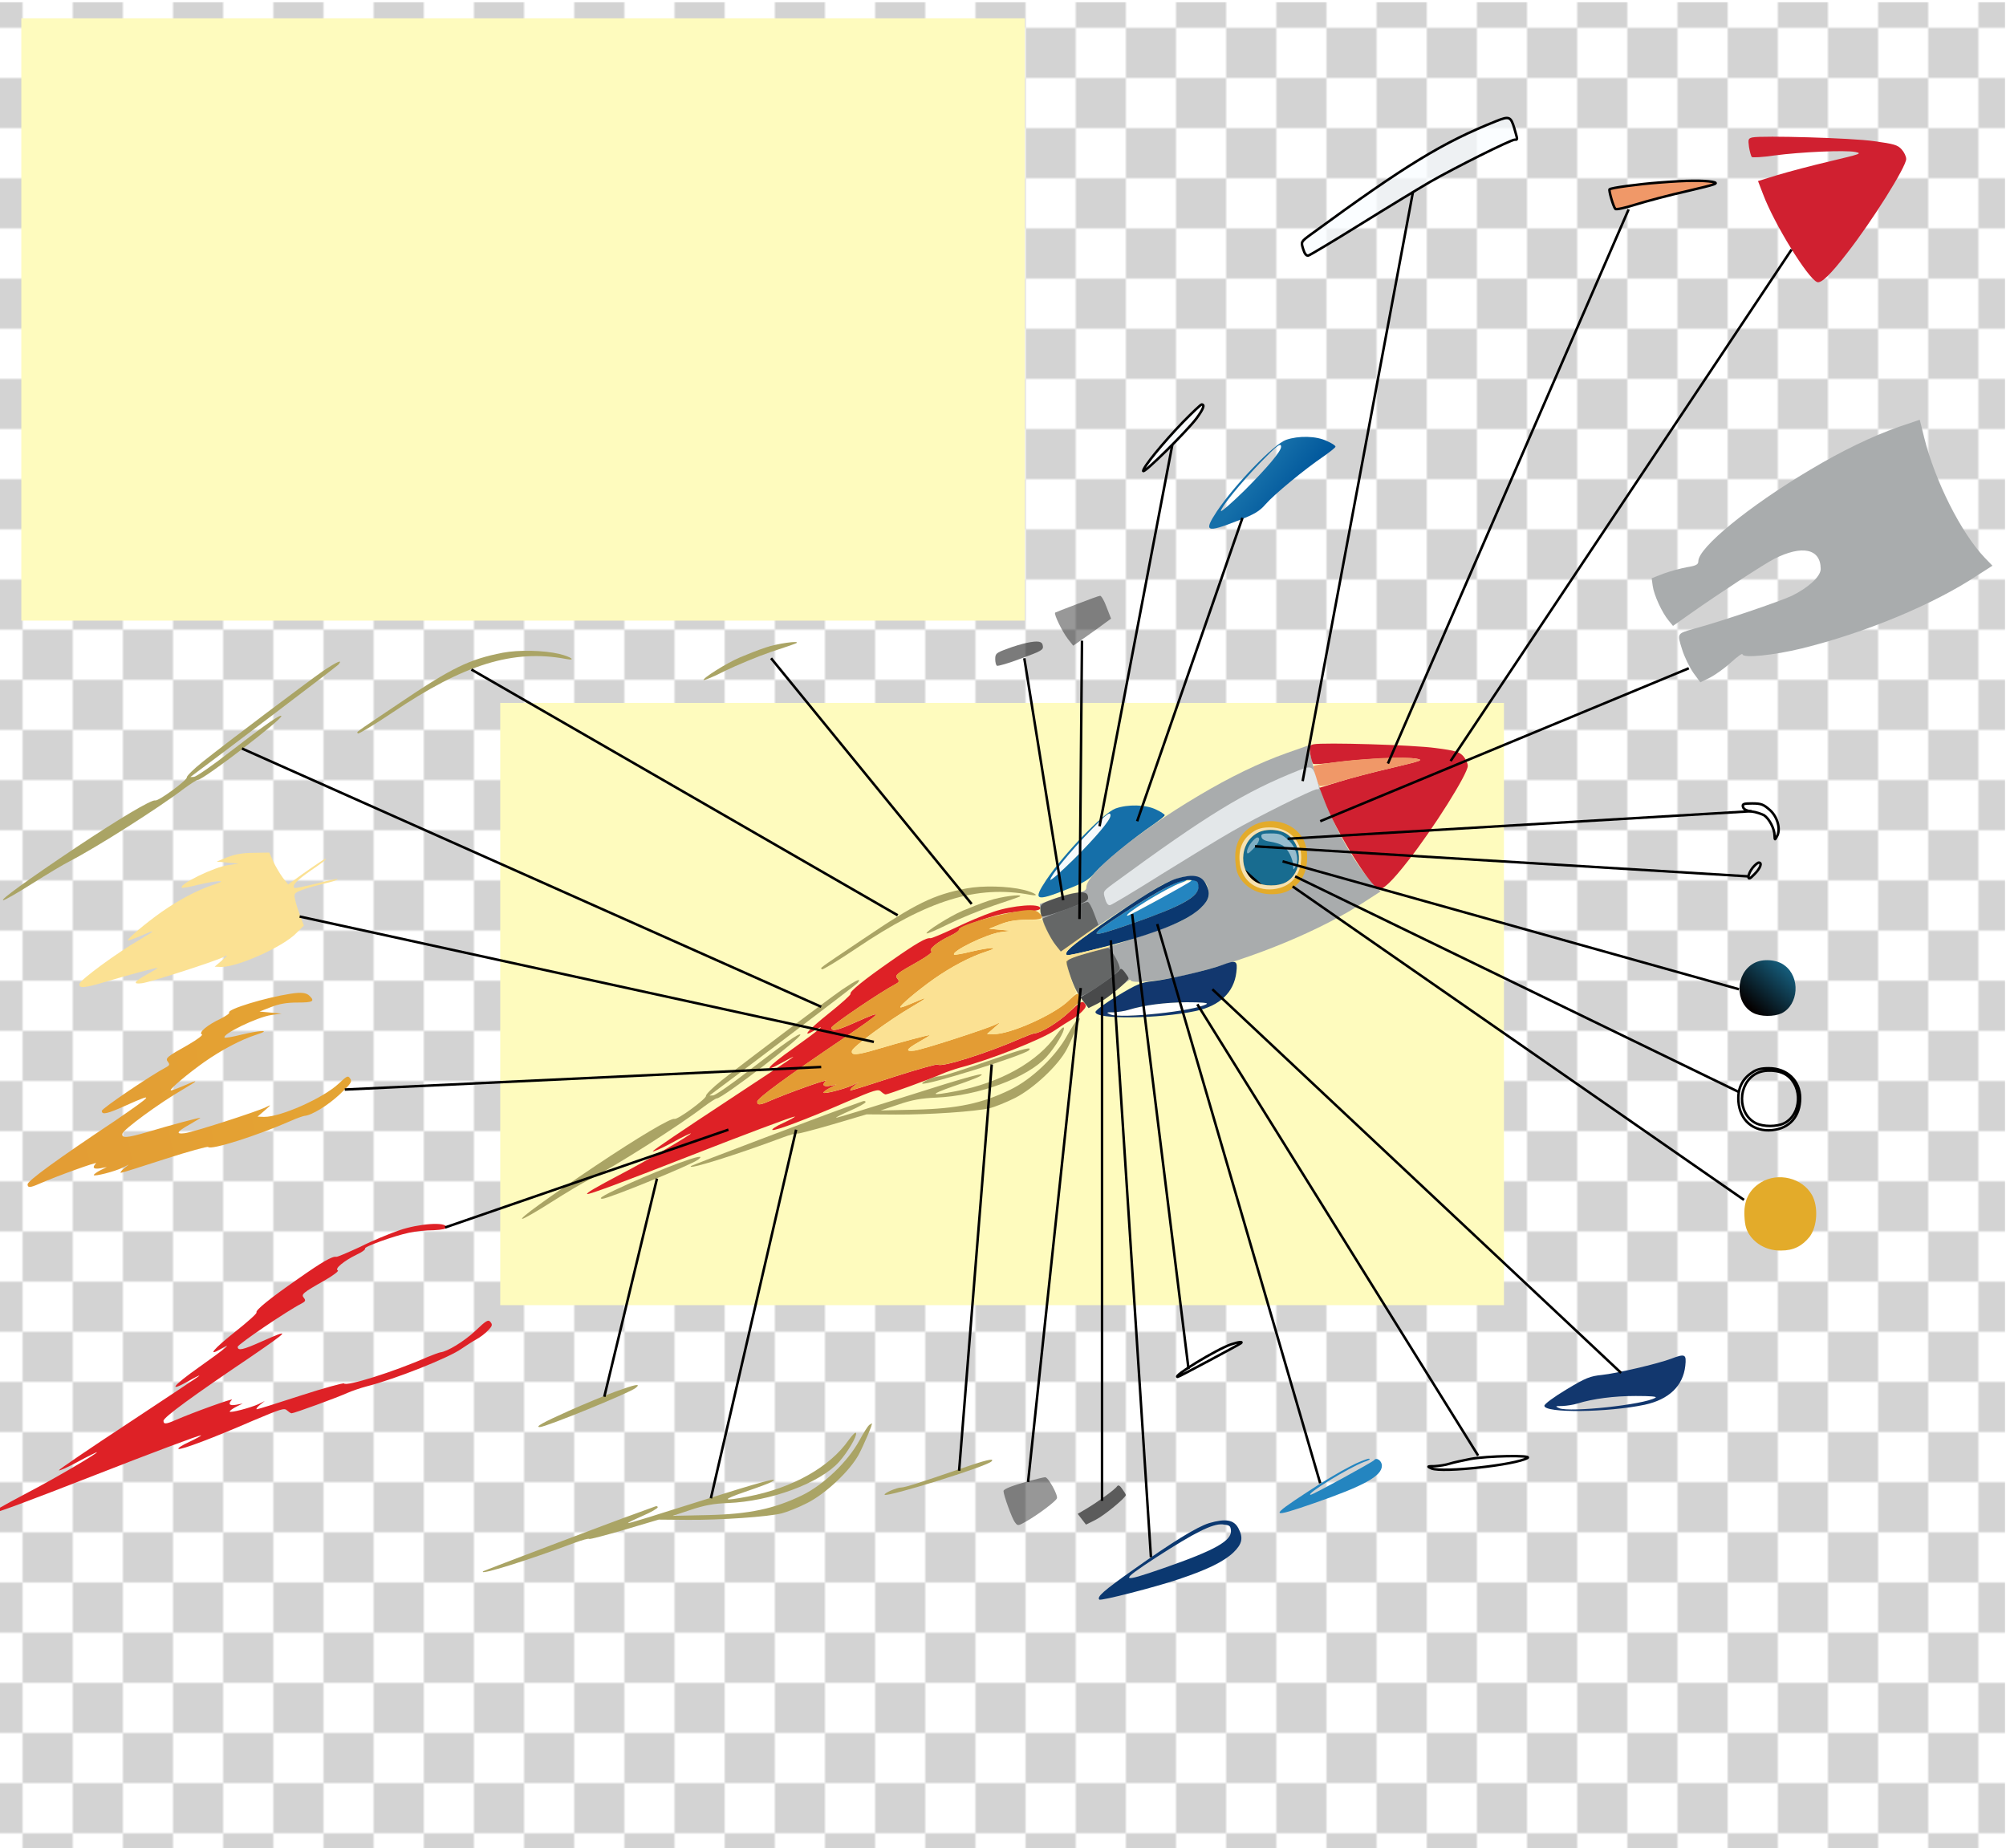 <?xml version="1.0" encoding="utf-8"?>
<!-- Generator: Adobe Illustrator 26.5.0, SVG Export Plug-In . SVG Version: 6.00 Build 0)  -->
<svg version="1.1" id="图层_1" xmlns="http://www.w3.org/2000/svg" xmlns:xlink="http://www.w3.org/1999/xlink" x="0px" y="0px"
	 viewBox="0 0 800 737.1" style="enable-background:new 0 0 800 737.1;" xml:space="preserve">
<style type="text/css">
	.st0{fill:none;}
	.st1{fill:#D3D3D3;}
	.st2{fill:url(#SVGID_00000115498963139924565750000015836403817891737479_);}
	.st3{fill:url(#SVGID_00000025426432497123364300000012905162926618331800_);}
	.st4{fill:url(#SVGID_00000183240479696136544240000014964798090310828430_);}
	.st5{fill:url(#SVGID_00000085215535784111449800000003669846493476479162_);}
	.st6{fill:url(#SVGID_00000163044096152199284310000011244415552262698904_);}
	.st7{fill:url(#SVGID_00000145772471803253911080000000443348393079993752_);}
	.st8{fill:url(#SVGID_00000104668238559047993260000013622394024052425386_);}
	.st9{fill:url(#SVGID_00000007393166950939791390000012184204189267882419_);}
	.st10{fill:url(#SVGID_00000078745744623449797520000015774346396690691502_);}
	.st11{fill:url(#SVGID_00000094590043507220314030000001564529231602901129_);}
	.st12{fill:url(#SVGID_00000104678270190244186980000008940639263696137356_);}
	.st13{fill:url(#SVGID_00000092436091957146138150000014149070706595529404_);}
	.st14{fill:url(#SVGID_00000119094432962675952200000002107544446819813029_);}
	.st15{fill:url(#SVGID_00000080194338945111888960000003408073546935903423_);}
	.st16{fill:url(#SVGID_00000144328249678001568970000016063376874361843853_);}
	.st17{fill:url(#SVGID_00000003082562738774395080000001058458672672738977_);}
	.st18{fill:url(#SVGID_00000076561607750133487960000006062205681764228742_);}
	.st19{fill:url(#SVGID_00000070839252176059644960000010616856683204677047_);}
	.st20{fill:url(#SVGID_00000000924320326709724700000000055496186865324676_);}
	.st21{fill:url(#SVGID_00000153692208286935783670000003470809871277843885_);}
	.st22{fill:url(#SVGID_00000133502589789464675170000013569070923545368226_);}
	.st23{fill:url(#SVGID_00000038382730199547750130000006168059327214435227_);}
	.st24{fill:url(#SVGID_00000172421107768269092820000004788206497158895019_);}
	.st25{fill:url(#SVGID_00000145751713482908373400000006203715011575434933_);}
	.st26{fill:url(#SVGID_00000112591247667692786220000007785962050953407391_);}
	.st27{fill:url(#SVGID_00000119099993963877151730000015572432657415055523_);}
	.st28{fill:url(#SVGID_00000016755162070492215320000004039040166114675074_);}
	.st29{fill:url(#SVGID_00000057861250387121561310000000222401289328522625_);}
	.st30{fill:url(#SVGID_00000077290477029745929770000012746650543912696200_);}
	.st31{fill:url(#SVGID_00000159442474650379648230000006053101006319646099_);}
	.st32{fill:url(#SVGID_00000145045878983218504810000017382258370747801740_);}
	.st33{fill:url(#SVGID_00000090997512841835676020000004267057951671883154_);}
	.st34{fill:url(#SVGID_00000018238409730312503100000006953424023559738544_);}
	.st35{fill:url(#SVGID_00000011002698343996470470000015114899273252011962_);}
	.st36{fill:url(#SVGID_00000032616767931237075400000000706171368005873053_);stroke:#000000;stroke-miterlimit:10;}
	.st37{fill:url(#SVGID_00000134928802947097460430000009131911755261338755_);}
	.st38{fill:url(#SVGID_00000145760177494889443100000012945041346491900033_);}
	.st39{fill:url(#SVGID_00000052788991446924347280000000964055462896862396_);}
	.st40{fill:url(#SVGID_00000021814222887447049360000010452712997845855370_);}
	.st41{fill:url(#SVGID_00000167366504863013969830000013046638416951097001_);}
	.st42{fill:url(#SVGID_00000006681999168406610420000002014509967069692840_);stroke:#000000;stroke-miterlimit:10;}
	.st43{fill:url(#SVGID_00000148653009947376184350000012762515676801965461_);}
	.st44{fill:url(#SVGID_00000178889428078926943250000003195442401795322522_);}
	.st45{fill:url(#SVGID_00000144319798977382227960000002865054347239182010_);}
	.st46{fill:url(#SVGID_00000124149060439768425740000017705178275305109137_);}
	.st47{fill:url(#SVGID_00000160178265179376540320000001166653487536812722_);stroke:#000000;stroke-miterlimit:10;}
	.st48{fill:url(#SVGID_00000008866457562402391450000010973972049625514677_);}
	.st49{fill:url(#SVGID_00000084526985961796859040000013648286426631330996_);}
	.st50{fill:url(#SVGID_00000116949859992265822870000000076752870509049748_);}
	.st51{fill:url(#SVGID_00000059268252009510583120000011651006223827707037_);}
	.st52{fill:url(#SVGID_00000009590356659014283740000002412553509401957279_);}
	.st53{fill:url(#SVGID_00000054959188751423210160000011312695504497322156_);stroke:#000000;stroke-miterlimit:10;}
	.st54{fill:url(#SVGID_00000168086164805706243660000007101736492386332590_);}
	.st55{fill:url(#SVGID_00000097462636607793677260000006831828338537477279_);stroke:#000000;stroke-miterlimit:10;}
	.st56{fill:url(#SVGID_00000009550732165108931320000015452957895001205914_);}
	.st57{fill:url(#SVGID_00000008852553946936094220000002340373399695716794_);}
	.st58{fill:url(#SVGID_00000046333335766732692840000016927193819107129989_);}
	.st59{fill:url(#SVGID_00000106115284292570542920000001793268873793774762_);stroke:#000000;stroke-miterlimit:10;}
	.st60{fill:url(#SVGID_00000183952629203466248650000017845591815021485451_);stroke:#000000;stroke-miterlimit:10;}
	.st61{fill:url(#SVGID_00000140727938480851482020000000713990980629516163_);stroke:#000000;stroke-miterlimit:10;}
	.st62{fill:url(#SVGID_00000138565547323901034120000003817908722832726199_);}
	.st63{fill:none;stroke:#000000;stroke-miterlimit:10;}
</style>
<pattern  y="800" width="40" height="40" patternUnits="userSpaceOnUse" id="SVGID_1_" viewBox="0 -40 40 40" style="overflow:visible;">
	<g>
		<rect y="-40" class="st0" width="40" height="40"/>
		<g>
			<rect y="-40" class="st0" width="40" height="40"/>
			<rect y="-40" class="st0" width="40" height="40"/>
			<rect y="-20" class="st1" width="20" height="20"/>
			<rect x="20" y="-40" class="st1" width="20" height="20"/>
		</g>
	</g>
</pattern>
<pattern  id="SVGID_00000071536062305351720860000004545795396145045682_" xlink:href="#SVGID_1_" patternTransform="matrix(1 0 0 -1 29 -16248.81)">
</pattern>
<rect y="0.9" style="fill:url(#SVGID_00000071536062305351720860000004545795396145045682_);" width="799.6" height="736.2"/>
<g transform="translate(0,300) scale(0.1,-0.1)">
	<g>
		
			<linearGradient id="SVGID_00000080903427462120797510000014827445264805450660_" gradientUnits="userSpaceOnUse" x1="-5338.501" y1="-56589.469" x2="-5337.7" y2="-56589.469" gradientTransform="matrix(50 0 0 30 268920 1696680)">
			<stop  offset="0" style="stop-color:#FEFBBE"/>
			<stop  offset="1" style="stop-color:#FEFBBE"/>
		</linearGradient>
		<path style="fill:url(#SVGID_00000080903427462120797510000014827445264805450660_);" d="M1995-1004v-1200.8h2001.4h2001.4V-1004
			V196.8H3996.4H1995V-1004z"/>
	</g>
</g>
<g transform="translate(0,300) scale(0.1,-0.1)">
	<g>
		
			<linearGradient id="SVGID_00000075126392548861148080000000695096502193273772_" gradientUnits="userSpaceOnUse" x1="-4811.424" y1="-57419.543" x2="-4810.623" y2="-57419.543" gradientTransform="matrix(10.693 0 0 4.127 54724.297 236247.609)">
			<stop  offset="0" style="stop-color:#AAA465"/>
			<stop  offset="1" style="stop-color:#AAA465"/>
		</linearGradient>
		<path style="fill:url(#SVGID_00000075126392548861148080000000695096502193273772_);" d="M3854.7-542.9
			c-132.9-25.6-201.7-59.2-414.7-203.3c-185.7-124.9-168.1-112.1-161.7-119.3c3.2-2.4,64.8,35.2,137.7,84.1
			c284.2,192.1,481.1,253,692.5,213c42.4-8,19.2,8.8-27.2,20C4018.8-533.3,3917.9-530.9,3854.7-542.9z"/>
	</g>
</g>
<g transform="translate(0,300) scale(0.1,-0.1)">
	<g>
		
			<linearGradient id="SVGID_00000099633514878299759490000009609394879339012029_" gradientUnits="userSpaceOnUse" x1="-3957.538" y1="-58553.789" x2="-3956.737" y2="-58553.789" gradientTransform="matrix(4.667 0 0 1.898 22163.449 110462.82)">
			<stop  offset="0" style="stop-color:#AAA465"/>
			<stop  offset="1" style="stop-color:#AAA465"/>
		</linearGradient>
		<path style="fill:url(#SVGID_00000099633514878299759490000009609394879339012029_);" d="M3943.5-591.7
			c-31.2-10.4-77.6-28.8-104.1-40c-53.6-23.2-149.7-84.1-144.1-90.5c2.4-2.4,41.6,14.4,86.5,36.8c45.6,22.4,127.3,56,182.5,74.5
			c55.2,18.4,101.7,34.4,103.3,36C4079.6-563.7,3990-575.7,3943.5-591.7z"/>
	</g>
</g>
<g transform="translate(0,300) scale(0.1,-0.1)">
	<g>
		
			<linearGradient id="SVGID_00000060010719391616804190000004320444269336638092_" gradientUnits="userSpaceOnUse" x1="-3324.876" y1="-58750.812" x2="-3324.075" y2="-58750.812" gradientTransform="matrix(3.211 0 0 1.741 15170.594 101726.586)">
			<stop  offset="0" style="stop-color:#FFFFFF"/>
			<stop  offset="1" style="stop-color:#FFFFFF"/>
		</linearGradient>
		<path style="fill:url(#SVGID_00000060010719391616804190000004320444269336638092_);" d="M4709.7-521.3
			c-56.8-19.2-238.6-130.5-213-130.5c4,0,241.8,126.5,251.4,133.7C4759.3-509.3,4740.1-510.9,4709.7-521.3z"/>
	</g>
</g>
<g transform="translate(0,300) scale(0.1,-0.1)">
	<g>
		
			<linearGradient id="SVGID_00000154418068538200532470000005596276404916218041_" gradientUnits="userSpaceOnUse" x1="-5040.215" y1="-56778.52" x2="-5039.415" y2="-56778.52" gradientTransform="matrix(16.793 0 0 11.896 86723.523 674047.188)">
			<stop  offset="0" style="stop-color:#AAA465"/>
			<stop  offset="1" style="stop-color:#AAA465"/>
		</linearGradient>
		<path style="fill:url(#SVGID_00000154418068538200532470000005596276404916218041_);" d="M3358.3-946.4
			c-63.2-44-381.9-284.2-481.1-362.7c-35.2-28-63.2-56-61.6-60.8c3.2-10.4-112.9-96.1-125.7-92.1c-15.2,4-144.1-72.8-315.4-187.3
			c-196.9-132.1-305.8-211.3-291.4-211.3c5.6,0,57.6,29.6,115.3,66.4c57.6,36.8,124.9,76.8,148.9,88.9
			c107.3,55.2,358.6,214.6,457.9,290.6c24.8,18.4,48.8,34.4,53.6,34.4c22.4,0,342.6,245.8,333,254.6c-5.6,6.4-63.2-34.4-201.7-140.9
			c-70.4-55.2-136.9-100.9-145.7-101.7c-9.6-0.8-16-0.8-14.4,0c99.3,72.8,582.8,439.5,590,448.3
			C3438.4-897.5,3415.2-908,3358.3-946.4z"/>
	</g>
</g>
<g transform="translate(0,300) scale(0.1,-0.1)">
	<g>
		
			<linearGradient id="SVGID_00000152227482126032513910000011064895676307168942_" gradientUnits="userSpaceOnUse" x1="-5109.031" y1="-56972.766" x2="-5108.23" y2="-56972.766" gradientTransform="matrix(19.387 0 0 7.404 101801.578 420445.969)">
			<stop  offset="0" style="stop-color:#AAA465"/>
			<stop  offset="1" style="stop-color:#AAA465"/>
		</linearGradient>
		<path style="fill:url(#SVGID_00000152227482126032513910000011064895676307168942_);" d="M4295.8-1066.5
			c-4-3.2-21.6-30.4-39.2-61.6c-45.6-84.1-141.7-176.1-228.2-217.8c-112.1-54.4-210.6-75.2-376.3-79.3l-140.1-3.2l72.1,24
			c53.6,18.4,91.3,24.8,148.1,27.2c171.3,7.2,365.8,79.3,442.7,164.1c34.4,38.4,72,101.7,68,114.5c-2.4,5.6-14.4-7.2-28.8-27.2
			c-74.5-108.1-224.2-192.1-401.9-225.8c-104.1-20-107.3-14.4-11.2,19.2c49.6,16.8,96.1,34.4,104.1,39.2
			c40.8,23.2-36.8,2.4-293-79.3c-151.3-48-276.2-86.5-277.8-84.9s24,14.4,57.6,28.8c32.8,14.4,60,29.6,60,33.6
			c0,4.8-6.4,5.6-13.6,2.4c-8-3.2-37.6-13.6-66.4-24c-99.3-35.2-610-229-615.6-233c-22.4-19.2,180.1,44,365.9,113.7
			c28,10.4,53.6,17.6,56.8,15.2c3.2-1.6,67.2,15.2,141.7,36.8l135.3,40l116.1-0.8c130.5-0.8,320.2,12,375.5,25.6
			c20,4.8,65.6,23.2,100.9,40.8c74.5,38.4,171.3,128.9,205.7,193.7c20,37.6,56.8,124.1,52,124.1
			C4305.4-1060.1,4300.6-1063.3,4295.8-1066.5z"/>
	</g>
	<g>
		
			<linearGradient id="SVGID_00000123406017511776953250000009373435184400069766_" gradientUnits="userSpaceOnUse" x1="-3983.564" y1="-58235.27" x2="-3982.764" y2="-58235.27" gradientTransform="matrix(4.962 0 0 2.091 22162.83 120046.273)">
			<stop  offset="0" style="stop-color:#AAA465"/>
			<stop  offset="1" style="stop-color:#AAA465"/>
		</linearGradient>
		<path style="fill:url(#SVGID_00000123406017511776953250000009373435184400069766_);" d="M2702.7-1639.7
			c-39.2-14.4-123.3-48.8-186.5-76.8c-103.3-46.4-135.3-64-113.7-64c23.2,0,354.6,135.3,381.9,156.1
			C2809.1-1605.2,2782.7-1610.8,2702.7-1639.7z"/>
	</g>
</g>
<g transform="translate(0,300) scale(0.1,-0.1)">
	<g>
		
			<linearGradient id="SVGID_00000098919579116620797230000006758554462058352515_" gradientUnits="userSpaceOnUse" x1="-4155.993" y1="-58636.902" x2="-4155.192" y2="-58636.902" gradientTransform="matrix(5.364 0 0 1.756 25970.805 101712.672)">
			<stop  offset="0" style="stop-color:#AAA465"/>
			<stop  offset="1" style="stop-color:#AAA465"/>
		</linearGradient>
		<path style="fill:url(#SVGID_00000098919579116620797230000006758554462058352515_);" d="M3972.4-1220.2
			c-148.1-51.2-212.9-72.1-228.2-72.1c-17.6,0-71.2-23.2-66.4-28.8c11.2-10.4,405.1,112.1,425.9,132.9
			C4118.9-1172.9,4081.2-1181.8,3972.4-1220.2z"/>
	</g>
</g>
<g transform="translate(0,300) scale(0.1,-0.1)">
	<g>
		
			<linearGradient id="SVGID_00000057131673707346326990000005698962788213454782_" gradientUnits="userSpaceOnUse" x1="-5188.525" y1="-56726.961" x2="-5187.725" y2="-56726.961" gradientTransform="matrix(24.84 0 0 14.38 131225.266 814543.812)">
			<stop  offset="0" style="stop-color:#DE2126"/>
			<stop  offset="1" style="stop-color:#DE2126"/>
		</linearGradient>
		<path style="fill:url(#SVGID_00000057131673707346326990000005698962788213454782_);" d="M3962.7-635.8
			c-38.4-12.8-108.9-42.4-156.1-65.7c-48-22.4-91.3-40.8-96.1-40c-16,3.2-56-20-154.5-88.9c-110.5-76.8-169.7-124.9-164.1-132.9
			c1.6-4-36-37.6-84.1-76.1c-86.5-68.8-115.3-102.5-59.2-69.7c53.6,32,19.2,2.4-85.7-72.1c-104.9-74.4-127.3-103.3-43.2-56
			c24,13.6,44,24,44,22.4s-125.7-84.9-280.2-186.5c-153.7-100.9-280.2-186.5-280.2-189.7c0-4,34.4,11.2,76.1,33.6
			c41.6,23.2,76.1,39.2,76.1,37.6c0-5.6-172.1-106.5-276.2-160.9c-106.5-56-141.7-76.8-137.7-80.9c4-4,146.5,48.8,401.9,148.9
			c226.6,88.9,417.1,160.1,425.9,160.1c4-0.8-16.8-12-45.6-25.6c-28.8-12.8-48-25.6-43.2-28c12-4,139.3,44,297.8,112.9
			c108.9,46.4,124.1,51.2,134.5,40.8c7.2-6.4,15.2-12,19.2-12c9.6,0,180.1,62.4,221.8,80.9c18.4,8,52.8,20,76.1,26.4
			c117.7,30.4,329.8,114.5,378.7,149.7c17.6,12,44.8,29.6,60,38.4c15.2,8,36.8,24.8,47.2,36c16,16.8,17.6,22.4,8.8,32.8
			s-16.8,5.6-60-35.2c-46.4-43.2-112.1-83.3-140.1-85.7c-6.4-0.8-29.6-9.6-52-19.2c-134.5-59.2-322.6-118.5-332.2-104.9
			c-2.4,3.2-79.3-18.4-172.1-48c-92.1-30.4-171.3-55.2-176.1-55.2c-4,0,0.8,8,12,16.8l20,16l-24-12c-32-15.2-116.1-36.8-116.1-29.6
			c0,3.2,12,12,26.4,19.2l25.6,12.8l-25.6-4.8c-27.2-4.8-33.6,3.2-16.8,20c8,8-154.5-49.6-227.4-81.7c-36.8-16-46.4-16-46.4-1.6
			c0,13.6,120.9,101.7,348.2,255.4c156.1,106.5,161.7,113.7,43.2,60.8c-73.6-32.8-95.3-37.6-95.3-20.8
			c0,9.6,198.5,144.1,254.6,172.9c15.2,8,16.8,12,8.8,21.6c-12,14.4-5.6,20,83.3,69.7c36,20.8,58.4,37.6,52,40
			c-14.4,6.4,24.8,38.4,74.4,61.6c21.6,10.4,36.8,20.8,35.2,24.8c-4.8,7.2,113.7,50.4,175.3,63.2c25.6,5.6,69.6,10.4,97.7,10.4
			c35.2,1.6,51.2,4.8,51.2,12C4148.5-601.3,4038.8-610.2,3962.7-635.8z"/>
	</g>
</g>
<g transform="translate(0,300) scale(0.1,-0.1)">
	<g>
		
			<linearGradient id="SVGID_00000179646509349675898900000004771864199025638060_" gradientUnits="userSpaceOnUse" x1="-3144.282" y1="-57677.168" x2="-3143.481" y2="-57677.168" gradientTransform="matrix(2.996 0 0 3.32 13609.742 191082.984)">
			<stop  offset="0" style="stop-color:#F7FAFC"/>
			<stop  offset="1" style="stop-color:#F7FAFC"/>
		</linearGradient>
		<path style="fill:url(#SVGID_00000179646509349675898900000004771864199025638060_);" d="M4347.8-313.1
			c-81.7-84.9-159.3-180.1-159.3-195.3c0-13.6,175.3,159.3,213,209.8c27.2,36.8,33.6,55.2,20,55.2
			C4418.3-243.5,4384.6-274.7,4347.8-313.1z"/>
	</g>
</g>
<g transform="translate(0,300) scale(0.1,-0.1)">
	<g>
		
			<linearGradient id="SVGID_00000173878461946478817770000010947907730411801768_" gradientUnits="userSpaceOnUse" x1="-4315.199" y1="-57353.043" x2="-4315.463" y2="-57352.891" gradientTransform="matrix(6.288 0 0 4.579 31620.648 262173.094)">
			<stop  offset="0" style="stop-color:#00569B"/>
			<stop  offset="1" style="stop-color:#156FA9"/>
		</linearGradient>
		<path style="fill:url(#SVGID_00000173878461946478817770000010947907730411801768_);" d="M4448.7-224.3
			c-49.6-18.4-204.9-179.3-276.2-285c-54.4-81.7-43.2-87.3,81.7-37.6c68,26.4,88.1,38.4,112.9,67.2
			c32.8,37.6,155.3,139.3,232.2,191.3c24.8,17.6,45.6,34.4,45.6,37.6s-15.2,13.6-34.4,22.4C4569.6-208.3,4497.5-206.7,4448.7-224.3z
			 M4428.7-252.3c0-17.6-56.8-84.9-147.3-175.3c-51.2-50.4-92.9-86.5-92.9-80.9c0,15.2,77.6,110.5,159.3,195.3
			C4412.6-245.9,4428.7-233.9,4428.7-252.3z"/>
	</g>
</g>
<g transform="translate(0,300) scale(0.1,-0.1)">
	<g>
		
			<linearGradient id="SVGID_00000060016691200745248140000000975213516492321965_" gradientUnits="userSpaceOnUse" x1="-5075.462" y1="-56766.609" x2="-5074.661" y2="-56766.609" gradientTransform="matrix(16.98 0 0 13.08 90328.203 742010.812)">
			<stop  offset="0" style="stop-color:#A9ACAD"/>
			<stop  offset="1" style="stop-color:#A9ACAD"/>
		</linearGradient>
		<path style="fill:url(#SVGID_00000060016691200745248140000000975213516492321965_);" d="M5133.1-2.5
			c-110.5-39.2-228.2-96.1-355.5-172.1c-244.2-144.9-445.1-309.8-445.1-363.4c0-12.8-8-17.6-45.6-24c-25.6-4.8-67.2-16-93.7-25.6
			l-46.4-17.6l4-30.4c4.8-37.6,37.6-108.1,63.2-137.7l18.4-21.6l68,48c119.3,84.1,296.2,198.5,334.6,218.5
			c112.1,56.8,185.7,40.8,185.7-40c0-29.6-49.6-75.2-115.3-107.3c-47.2-22.4-281-101.7-389.1-131.3c-69.6-20-68.9-18.4-48.8-81.7
			c8.8-30.4,29.6-72,44.8-93.7l28-37.6l39.2,19.2c20.8,11.2,59.2,38.4,84.1,60.8c24.8,23.2,44.8,36.8,44.8,32
			c0-16.8,125.7-4,236.2,23.2c253,62.4,526.8,176.1,700.5,290.6l60.8,39.2l-29.6,31.2c-94.5,99.3-199.3,307.4-241.8,478.7
			l-17.6,72.1L5133.1-2.5z"/>
	</g>
</g>
<g transform="translate(0,300) scale(0.1,-0.1)">
	<g>
		
			<linearGradient id="SVGID_00000170261107513101235820000014639736360002414723_" gradientUnits="userSpaceOnUse" x1="-3580.295" y1="-57566.031" x2="-3579.494" y2="-57566.031" gradientTransform="matrix(3.584 0 0 3.643 17758.565 209308.297)">
			<stop  offset="0" style="stop-color:#E3AB2A"/>
			<stop  offset="1" style="stop-color:#E3AB2A"/>
		</linearGradient>
		<path style="fill:url(#SVGID_00000170261107513101235820000014639736360002414723_);" d="M4993.1-294.7
			c-48.8-29.6-70.5-74.4-66.5-136.9c2.4-38.4,8-56,24-77.6c28-36.8,72.9-57.6,122.5-56.8c49.6,0,84.1,17.6,113.7,55.2
			c31.2,41.6,35.2,120.9,8.8,167.3C5157.2-277.1,5061.1-253.9,4993.1-294.7z"/>
	</g>
</g>
<g transform="translate(0,300) scale(0.1,-0.1)">
	<g>
		
			<linearGradient id="SVGID_00000036949431597744318000000004561784098965766839_" gradientUnits="userSpaceOnUse" x1="-3020.35" y1="-57943.902" x2="-3019.742" y2="-57943.223" gradientTransform="matrix(2.785 0 0 2.77 13408.019 160008.438)">
			<stop  offset="0" style="stop-color:#040000"/>
			<stop  offset="1" style="stop-color:#186C90"/>
		</linearGradient>
		<path style="fill:url(#SVGID_00000036949431597744318000000004561784098965766839_);" d="M5013.9-322
			c-74.5-40.8-75.2-159.3-1.6-197.7c30.4-15.2,83.3-15.2,113.7,0c68,35.2,73.6,144.9,9.6,191.3
			C5105.1-305.9,5047.5-302.7,5013.9-322z"/>
	</g>
</g>
<g transform="translate(0,300) scale(0.1,-0.1)">
	<g>
		
			<linearGradient id="SVGID_00000039816106323865812600000014998495326496611229_" gradientUnits="userSpaceOnUse" x1="-4085.258" y1="-62210.047" x2="-4084.457" y2="-62210.047" gradientTransform="matrix(4.963 0 0 0.675 24691.467 40941.875)">
			<stop  offset="0" style="stop-color:#FFFFFF"/>
			<stop  offset="1" style="stop-color:#FFFFFF"/>
		</linearGradient>
		<path style="fill:url(#SVGID_00000039816106323865812600000014998495326496611229_);" d="M4584.8-1008
			c-30.4-6.4-68.9-14.4-84.1-19.2c-15.2-4.8-42.4-8.8-60-9.6c-29.6,0-30.4-0.8-12-8.8c43.2-17.6,336.2,13.6,383.5,41.6
			C4832.1-992,4648.8-996,4584.8-1008z"/>
	</g>
</g>
<g transform="translate(0,300) scale(0.1,-0.1)">
	<g>
		
			<linearGradient id="SVGID_00000085949717469243582480000011004968578143851180_" gradientUnits="userSpaceOnUse" x1="-4498.185" y1="-57869.914" x2="-4497.384" y2="-57869.914" gradientTransform="matrix(7.041 0 0 2.765 36041.461 159067.797)">
			<stop  offset="0" style="stop-color:#12376E"/>
			<stop  offset="1" style="stop-color:#12376E"/>
		</linearGradient>
		<path style="fill:url(#SVGID_00000085949717469243582480000011004968578143851180_);" d="M4873-848.7
			c-53.6-20-216.1-57.6-273.8-64c-48-4.8-64-11.2-142.5-58.4c-49.6-29.6-88.1-58.4-88.1-64.8c0-30.4,252.2-27.2,399.5,4
			c96.9,20.8,152.9,74.5,162.5,154.5C4936.2-830.3,4930.6-827.1,4873-848.7z M4812.1-1004c-47.2-28-340.2-59.2-383.5-41.6
			c-18.4,8-17.6,8.8,12,8.8c17.6,0.8,44.8,4.8,60,9.6c62.4,19.2,144.9,29.6,232.2,30.4C4792.1-996.8,4820.1-999.2,4812.1-1004z"/>
	</g>
</g>
<g transform="translate(0,300) scale(0.1,-0.1)">
	<g>
		
			<linearGradient id="SVGID_00000030451792825871579440000006907192129635173768_" gradientUnits="userSpaceOnUse" x1="-4119.274" y1="-57933.715" x2="-4118.474" y2="-57933.715" gradientTransform="matrix(5.094 0 0 2.701 25356.769 155877.641)">
			<stop  offset="0" style="stop-color:#2485C0"/>
			<stop  offset="1" style="stop-color:#2485C0"/>
		</linearGradient>
		<path style="fill:url(#SVGID_00000030451792825871579440000006907192129635173768_);" d="M4652-538.9
			c-33.6-16.8-109.7-62.4-169.7-101.7c-152.1-99.3-148.1-104.9,29.6-43.2c199.3,68.8,269,108.1,269,148.9c0,20-21.6,35.2-31.2,21.6
			c-4.8-7.2-244.2-138.5-253-138.5c-24.8,0,154.5,110.5,213,131.3c19.2,6.4,28,12,19.2,12.8C4720.1-507.7,4684.8-521.3,4652-538.9z"
			/>
	</g>
</g>
<g transform="translate(0,300) scale(0.1,-0.1)">
	<g>
		
			<linearGradient id="SVGID_00000178923723725358162350000004672887726702800271_" gradientUnits="userSpaceOnUse" x1="-4502.748" y1="-57465.203" x2="-4501.948" y2="-57465.203" gradientTransform="matrix(7.103 0 0 3.952 36236.102 226428)">
			<stop  offset="0" style="stop-color:#0B3870"/>
			<stop  offset="1" style="stop-color:#0B3870"/>
		</linearGradient>
		<path style="fill:url(#SVGID_00000178923723725358162350000004672887726702800271_);" d="M4692-503.7
			c-48.8-15.2-148.9-76.8-304.2-187.3c-118.5-84.1-144.1-106.5-133.7-117.7c6.4-5.6,221,48.8,316.2,80.9
			c113.7,37.6,180.1,70.5,218.5,107.3c35.2,33.6,40,57.6,20,96.1C4791.3-490.1,4756.9-484.5,4692-503.7z M4779.3-532.5
			c4.8-42.4-63.2-80.1-267.4-151.3c-177.7-61.6-181.7-56-29.6,43.2c152.1,98.5,222.5,133.7,262.6,131.3
			C4772.9-511.7,4776.9-514.1,4779.3-532.5z"/>
	</g>
</g>
<g transform="translate(0,300) scale(0.1,-0.1)">
	<g>
		
			<linearGradient id="SVGID_00000139286034031720942050000015063167554340819357_" gradientUnits="userSpaceOnUse" x1="-4630.701" y1="-57021.285" x2="-4629.901" y2="-57021.285" gradientTransform="matrix(7.88 0 0 7.252 41710.289 413259.906)">
			<stop  offset="0" style="stop-color:#D02030"/>
			<stop  offset="1" style="stop-color:#D02030"/>
		</linearGradient>
		<path style="fill:url(#SVGID_00000139286034031720942050000015063167554340819357_);" d="M5238.8,31.9c-16.8-4-18.4-7.2-13.6-37.6
			c3.2-18.4,8-36,11.2-40c3.2-3.2,43.2-0.8,89.7,5.6c105.7,14.4,281.8,22.4,323.4,14.4c28.8-5.6,20.8-8-100.1-36.8
			c-72.9-16.8-167.3-41.6-209.8-55.2l-77.6-24l20-52c44-118.5,179.3-337,216.1-351.4c16-5.6,54.4,31.2,118.5,113.7
			c100.9,128.9,237,345.8,237,377.1c0,10.4-8,27.2-17.6,38.4c-16,17.6-30.4,22.4-110.5,32.8C5635.9,29.5,5277.2,39.9,5238.8,31.9z"
			/>
	</g>
</g>
<g transform="translate(0,300) scale(0.1,-0.1)">
	<g>
		
			<linearGradient id="SVGID_00000087377819039426178650000014970568410862954370_" gradientUnits="userSpaceOnUse" x1="-4956" y1="-56855.762" x2="-4956.833" y2="-56855.855" gradientTransform="matrix(16.118 0 0 9.676 84189.688 549158.312)">
			<stop  offset="0" style="stop-color:#E4A433"/>
			<stop  offset="1" style="stop-color:#E39C34"/>
		</linearGradient>
		<path style="fill:url(#SVGID_00000087377819039426178650000014970568410862954370_);" d="M4068.4-632.6
			c-102.5-16-253-61.6-244.2-74.5c1.6-4-13.6-14.4-35.2-24.8c-49.6-23.2-88.9-55.2-74.4-61.6c6.4-2.4-16-19.2-52-40
			c-88.9-49.6-95.3-55.2-83.3-69.7c8-9.6,6.4-13.6-8.8-21.6c-56-28.8-254.6-163.3-254.6-172.9c0-16.8,21.6-12,95.3,20.8
			c118.5,52.8,112.9,45.6-43.2-60.8c-227.4-153.7-348.2-241.8-348.2-255.4c0-14.4,9.6-14.4,46.4,1.6c72.9,32,235.4,89.7,227.4,81.7
			c-16.8-16.8-10.4-24.8,16.8-20l25.6,4.8l-25.6-12.8c-14.4-7.2-26.4-16-26.4-19.2c0-7.2,84.1,14.4,116.1,29.6l24,12l-20-16
			c-11.2-8.8-16-16.8-12-16.8c4.8,0,84.1,24.8,176.1,55.2c92.9,29.6,169.7,51.2,172.1,48c9.6-13.6,197.7,45.6,332.2,104.9
			c22.4,9.6,45.6,18.4,52,19.2c28.8,2.4,93.7,42.4,140.9,86.5c44,41.6,49.6,49.6,41.6,62.4c-8.8,14.4-12,12.8-47.2-20
			c-60.8-56.8-231.4-132.9-297-132.1l-26.4,0.8l28,24c28,24.8,28,24.8,4,12.8c-35.2-16.8-291.4-100.1-321.8-103.3
			c-38.4-4.8-32,6.4,17.6,34.4c24,13.6,44,25.6,44,27.2c0,3.2-120.1-28.8-212.9-56.8c-79.3-23.2-101.7-24.8-97.7-5.6
			c3.2,16,148.9,123.3,238.6,175.3c68.1,40,68.9,44,3.2,15.2c-25.6-11.2-47.2-19.2-48.8-16.8c-4.8,4.8,68.9,67.2,133.7,112.9
			c69.6,48.8,145.7,88.9,208.1,108.9c60,19.2,21.6,19.2-60,0c-35.2-8.8-65.6-13.6-67.2-12c-12.8,12.8,129.7,82.5,184.9,89.7
			l42.4,5.6l-44,4l-44,4l46.4,18.4c32.8,12.8,63.2,17.6,105.7,17.6c60.8,0,69.6,4.8,47.2,27.2
			C4131.7-628.6,4112.4-626.2,4068.4-632.6z"/>
	</g>
</g>
<g transform="translate(0,300) scale(0.1,-0.1)">
	<g>
		
			<linearGradient id="SVGID_00000077282087731706865240000003631930455605504666_" gradientUnits="userSpaceOnUse" x1="-4213.893" y1="-59358.262" x2="-4213.092" y2="-59358.262" gradientTransform="matrix(5.303 0 0 1.42 27583.75 84189.93)">
			<stop  offset="0" style="stop-color:#F09868"/>
			<stop  offset="1" style="stop-color:#F09868"/>
		</linearGradient>
		<path style="fill:url(#SVGID_00000077282087731706865240000003631930455605504666_);" d="M5437.4-28.1
			c-80.9-5.6-192.9-20.8-198.5-27.2c-4-3.2,15.2-70.4,23.2-78.4c2.4-4,39.2,4,80.1,16.8c41.6,12.8,134.5,37.6,207.3,54.4
			c119.3,28,128.1,31.2,100.1,36.8C5611.1-19.3,5548.6-19.3,5437.4-28.1z"/>
	</g>
</g>
<g transform="translate(0,300) scale(0.1,-0.1)">
	<g>
		
			<linearGradient id="SVGID_00000096781762151932204550000011365442314434090165_" gradientUnits="userSpaceOnUse" x1="-4927.974" y1="-57042.695" x2="-4927.173" y2="-57042.695" gradientTransform="matrix(12.856 0 0 6.695 66753.305 380975.312)">
			<stop  offset="0" style="stop-color:#FBE193"/>
			<stop  offset="1" style="stop-color:#FBE193"/>
		</linearGradient>
		<path style="fill:url(#SVGID_00000096781762151932204550000011365442314434090165_);" d="M3988.4-686.2l-44-17.6l44-4l44-4
			l-42.4-5.6c-55.2-7.2-197.7-76.8-184.9-89.7c1.6-1.6,32,3.2,67.2,12c81.7,19.2,120.1,19.2,60,0c-62.4-20-138.5-60-208.1-108.9
			c-64.8-45.6-138.5-108.1-133.7-112.9c1.6-2.4,23.2,5.6,48.8,16.8c65.6,28.8,64.8,24.8-3.2-15.2c-89.7-52-235.4-159.3-238.6-175.3
			c-4-19.2,18.4-17.6,97.7,5.6c92.9,28,212.9,60,212.9,56.8c0-1.6-20-13.6-44-27.2c-49.6-28-56-39.2-17.6-34.4
			c30.4,3.2,286.6,86.5,321.8,103.3c24,12,24,12-4-12.8l-28-24l26.4-0.8c65.6-0.8,248.2,80.9,300.2,134.5l29.6,30.4l-15.2,39.2
			c-8,22.4-17.6,51.2-20,64.8c-5.6,23.2-3.2,25.6,24.8,36.8c16.8,7.2,56.8,18.4,88.9,26.4c32,7.2,56.8,15.2,55.2,17.6
			c-2.4,1.6-40.8-6.4-85.7-17.6c-44.8-11.2-84.1-19.2-85.7-16.8c-10.4,9.6,8.8,30.4,64.8,68.8c33.6,23.2,60.8,43.2,60.8,45.6
			c0,4.8-23.2-9.6-89.7-56.8l-60.8-44l-21.6,28c-11.2,15.2-28,44-36.8,63.2l-16,36l-61.6-0.8C4050-668.6,4019.6-673.4,3988.4-686.2z
			"/>
	</g>
</g>
<g transform="translate(0,300) scale(0.1,-0.1)">
	<g>
		
			<linearGradient id="SVGID_00000170250964074683968510000018261886516306548159_" gradientUnits="userSpaceOnUse" x1="-4839.188" y1="-57050.363" x2="-4838.387" y2="-57050.363" gradientTransform="matrix(10.718 0 0 6.862 56267.359 391125.656)">
			<stop  offset="0" style="stop-color:#F9FDFF;stop-opacity:0.735"/>
			<stop  offset="1" style="stop-color:#F9FDFF;stop-opacity:0.735"/>
		</linearGradient>
		<path style="fill:url(#SVGID_00000170250964074683968510000018261886516306548159_);" d="M5177.2-73
			c-213-84.9-361-175.3-738.1-451.5c-40.8-30.4-40.8-30.4-32-59.2c5.6-20,12.8-28,20.8-25.6c7.2,1.6,99.3,56.8,204.9,123.3
			c105.7,65.6,231.4,142.5,279.4,169.7c96.9,56,323.4,168.9,339.4,168.9c12,0,12-3.2-2.4,46.4C5234.8-54.6,5229.2-52.2,5177.2-73z"
			/>
	</g>
</g>
<g transform="translate(0,300) scale(0.1,-0.1)">
	<g>
		
			<linearGradient id="SVGID_00000068670080521440155780000008460058958359378595_" gradientUnits="userSpaceOnUse" x1="-2537.122" y1="-59754.027" x2="-2536.322" y2="-59754.027" gradientTransform="matrix(2.384 0 0 1.209 10195.965 71644.109)">
			<stop  offset="0" style="stop-color:#000000;stop-opacity:0.519"/>
			<stop  offset="1" style="stop-color:#000000;stop-opacity:0.519"/>
		</linearGradient>
		<path style="fill:url(#SVGID_00000068670080521440155780000008460058958359378595_);" d="M4272.6-563.7c-17.6-4-52.8-14.4-77.6-24
			c-41.6-15.2-46.4-19.2-46.4-40c0-12.8,3.2-24.8,7.2-27.2s47.2,10.4,96.1,28.8c78.5,28.8,89.7,34.4,87.3,49.6
			C4336.6-557.3,4319.8-554.1,4272.6-563.7z"/>
	</g>
</g>
<g transform="translate(0,300) scale(0.1,-0.1)">
	<g>
		
			<linearGradient id="SVGID_00000062886168433599469550000005354216454791989641_" gradientUnits="userSpaceOnUse" x1="-2573.925" y1="-58459.703" x2="-2573.124" y2="-58459.703" gradientTransform="matrix(2.4 0 0 1.95 10486 113054.438)">
			<stop  offset="0" style="stop-color:#000000;stop-opacity:0.569"/>
			<stop  offset="1" style="stop-color:#000000;stop-opacity:0.569"/>
		</linearGradient>
		<path style="fill:url(#SVGID_00000062886168433599469550000005354216454791989641_);" d="M4465.5-867.1
			c-7.2-12-78.5-64-123.3-90.5l-33.6-20l16-20.8l16.8-21.6l38.4,19.2c36,18.4,120.9,88.9,120.9,99.3c0,3.2-7.2,14.4-15.2,24.8
			C4475.9-863.9,4469.5-860.7,4465.5-867.1z"/>
	</g>
</g>
<g transform="translate(0,300) scale(0.1,-0.1)">
	<g>
		
			<linearGradient id="SVGID_00000082327237105027122110000004549849570631754168_" gradientUnits="userSpaceOnUse" x1="-2966.016" y1="-58056.891" x2="-2965.216" y2="-58056.891" gradientTransform="matrix(2.788 0 0 2.48 12425.974 143301.547)">
			<stop  offset="0" style="stop-color:#000000;stop-opacity:0.406"/>
			<stop  offset="1" style="stop-color:#000000;stop-opacity:0.406"/>
		</linearGradient>
		<path style="fill:url(#SVGID_00000082327237105027122110000004549849570631754168_);" d="M4245.3-628.6
			c-46.4-16.8-84.9-32.8-87.3-34.4c-5.6-5.6,28-75.2,50.4-104.1l21.6-28l53.6,37.6c29.6,20.8,63.2,44.8,75.2,53.6l21.6,16
			l-17.6,46.4c-8.8,24.8-20.8,45.6-25.6,44.8C4332.6-596.5,4291-611,4245.3-628.6z"/>
	</g>
</g>
<g transform="translate(0,300) scale(0.1,-0.1)">
	<g>
		
			<linearGradient id="SVGID_00000133509639049073206890000014197420871159688341_" gradientUnits="userSpaceOnUse" x1="-3204.019" y1="-57795.094" x2="-3204.547" y2="-57794.371" gradientTransform="matrix(3.077 0 0 3.089 14994.762 178019.953)">
			<stop  offset="0" style="stop-color:#FFFFFF;stop-opacity:0.637"/>
			<stop  offset="1" style="stop-color:#FFFFFF;stop-opacity:0.64"/>
		</linearGradient>
		<path style="fill:url(#SVGID_00000133509639049073206890000014197420871159688341_);" d="M4996.3-318
			c-39.2-25.6-56.8-64.9-52.8-114.5c5.6-74.4,59.2-120.9,133.7-113.7c69.6,7.2,112.1,55.2,112.1,128.1c0,68.9-52,118.5-124.9,118.5
			C5035.5-299.5,5015.5-304.3,4996.3-318z M5135.6-328.4c64-46.4,58.4-156.1-9.6-191.3c-30.4-15.2-83.3-15.2-113.7,0
			c-73.6,38.4-72.9,156.9,1.6,197.7C5047.5-302.7,5105.1-305.9,5135.6-328.4z"/>
	</g>
</g>
<g transform="translate(0,300) scale(0.1,-0.1)">
	<g>
		
			<linearGradient id="SVGID_00000093889644869937625780000001091844168496642456_" gradientUnits="userSpaceOnUse" x1="5813.996" y1="-61533.062" x2="5814.797" y2="-61533.062" gradientTransform="matrix(0.605 0 0 0.797 1458.596 48653.16)">
			<stop  offset="0" style="stop-color:#FFFFFF;stop-opacity:0.447"/>
			<stop  offset="1" style="stop-color:#FFFFFF;stop-opacity:0.447"/>
		</linearGradient>
		<path style="fill:url(#SVGID_00000093889644869937625780000001091844168496642456_);" d="M4989.9-360.4c-9.6-12-16.8-28-16.8-36
			c0-11.2,4.8-9.6,24,10.4c23.2,23.2,32,46.4,16.8,46.4C5009.9-339.6,4998.7-349.2,4989.9-360.4z"/>
	</g>
</g>
<g transform="translate(0,300) scale(0.1,-0.1)">
	<g>
		
			<linearGradient id="SVGID_00000134227492071038969040000017611218629636566689_" gradientUnits="userSpaceOnUse" x1="-1673.813" y1="-58718.66" x2="-1673.012" y2="-58718.66" gradientTransform="matrix(1.787 0 0 1.787 8020.98 104526.367)">
			<stop  offset="0" style="stop-color:#FFFFFF;stop-opacity:0.546"/>
			<stop  offset="1" style="stop-color:#FFFFFF;stop-opacity:0.546"/>
		</linearGradient>
		<path style="fill:url(#SVGID_00000134227492071038969040000017611218629636566689_);" d="M5030.7-337.2c1.6-9.6,12.8-16,34.4-19.2
			c17.6-2.4,40-9.6,50.4-15.2c20.8-13.6,41.6-53.6,41.6-81.7c0.8-16.8,0.8-17.6,8.8-3.2c16.8,27.2,3.2,78.5-28,106.5
			c-24.8,22.4-34.4,26.4-69.6,26.4C5033.9-323.5,5028.3-326,5030.7-337.2z"/>
	</g>
</g>
<g transform="translate(0,300) scale(0.1,-0.1)">
	<g>
		
			<linearGradient id="SVGID_00000134969463387321195750000008368786688427815810_" gradientUnits="userSpaceOnUse" x1="-2858.623" y1="-58101.668" x2="-2857.823" y2="-58101.668" gradientTransform="matrix(2.665 0 0 2.385 11870.685 137720.734)">
			<stop  offset="0" style="stop-color:#000000;stop-opacity:0.408"/>
			<stop  offset="1" style="stop-color:#000000;stop-opacity:0.408"/>
		</linearGradient>
		<path style="fill:url(#SVGID_00000134969463387321195750000008368786688427815810_);" d="M4354.2-795.9
			c-65.6-17.6-101.7-32-101.7-40c0-16,33.6-109.7,44.8-124.1c12-16,12-16,45.6,3.2c47.2,27.2,117.7,80.1,122.5,92.1
			c4.8,12.8-35.2,84.9-47.2,84.1C4412.6-780.7,4383.8-787.9,4354.2-795.9z"/>
	</g>
</g>
<g id="图层_2_00000168803915805765775750000004658604314387957162_">
	<g>
		
			<linearGradient id="SVGID_00000088130496184377865630000002311676573044695428_" gradientUnits="userSpaceOnUse" x1="-556.867" y1="140.115" x2="-556.067" y2="140.115" gradientTransform="matrix(500 0 0 -300 278442 42162)">
			<stop  offset="0" style="stop-color:#FEFBBE"/>
			<stop  offset="1" style="stop-color:#FEFBBE"/>
		</linearGradient>
		<path style="fill:url(#SVGID_00000088130496184377865630000002311676573044695428_);" d="M8.5,127.4v120.1h200.1h200.1V127.4V7.3
			H208.6H8.5V127.4z"/>
	</g>
	<g>
		
			<linearGradient id="SVGID_00000087400821069854759480000007547582116290802574_" gradientUnits="userSpaceOnUse" x1="-552.944" y1="133.183" x2="-552.144" y2="133.183" gradientTransform="matrix(106.932 0 0 -41.266 59270.02 5771.968)">
			<stop  offset="0" style="stop-color:#AAA465"/>
			<stop  offset="1" style="stop-color:#AAA465"/>
		</linearGradient>
		<path style="fill:url(#SVGID_00000087400821069854759480000007547582116290802574_);" d="M200.5,260.3
			c-13.3,2.6-20.2,5.9-41.5,20.3c-18.6,12.5-16.8,11.2-16.2,11.9c0.3,0.2,6.5-3.5,13.8-8.4c28.4-19.2,48.1-25.3,69.2-21.3
			c4.2,0.8,1.9-0.9-2.7-2C216.9,259.3,206.8,259.1,200.5,260.3z"/>
	</g>
	<g>
		
			<linearGradient id="SVGID_00000135664879637390635770000002816218988350323902_" gradientUnits="userSpaceOnUse" x1="-544.583" y1="124.885" x2="-543.782" y2="124.885" gradientTransform="matrix(46.666 0 0 -18.976 25694.109 2633.413)">
			<stop  offset="0" style="stop-color:#AAA465"/>
			<stop  offset="1" style="stop-color:#AAA465"/>
		</linearGradient>
		<path style="fill:url(#SVGID_00000135664879637390635770000002816218988350323902_);" d="M305.4,258.2c-3.1,1-7.8,2.9-10.4,4
			c-5.4,2.3-15,8.4-14.4,9c0.2,0.2,4.2-1.4,8.6-3.7c4.6-2.2,12.7-5.6,18.2-7.5c5.5-1.8,10.2-3.4,10.3-3.6
			C319,255.4,310,256.6,305.4,258.2z"/>
	</g>
	<g>
		
			<linearGradient id="SVGID_00000009569550156207549150000001051215792229078926_" gradientUnits="userSpaceOnUse" x1="-535.726" y1="107.025" x2="-534.925" y2="107.025" gradientTransform="matrix(32.111 0 0 -17.414 17671.852 2405.948)">
			<stop  offset="0" style="stop-color:#FFFFFF"/>
			<stop  offset="1" style="stop-color:#FFFFFF"/>
		</linearGradient>
		<path style="fill:url(#SVGID_00000009569550156207549150000001051215792229078926_);stroke:#000000;stroke-miterlimit:10;" d="
			M491,536.1c-5.7,1.9-23.9,13-21.3,13c0.4,0,24.2-12.7,25.1-13.4C495.9,534.9,494,535.1,491,536.1z"/>
	</g>
	<g>
		
			<linearGradient id="SVGID_00000136385929122526258210000014237550134428910216_" gradientUnits="userSpaceOnUse" x1="-554.735" y1="138.382" x2="-553.934" y2="138.382" gradientTransform="matrix(167.933 0 0 -118.959 93159.344 16773.277)">
			<stop  offset="0" style="stop-color:#AAA465"/>
			<stop  offset="1" style="stop-color:#AAA465"/>
		</linearGradient>
		<path style="fill:url(#SVGID_00000136385929122526258210000014237550134428910216_);" d="M128.8,267.6
			c-6.3,4.4-38.2,28.4-48.1,36.3c-3.5,2.8-6.3,5.6-6.2,6.1c0.3,1-11.3,9.6-12.6,9.2c-1.5-0.4-14.4,7.3-31.5,18.7
			c-19.7,13.2-30.6,21.1-29.1,21.1c0.6,0,5.8-3,11.5-6.6s12.5-7.7,14.9-8.9c10.7-5.5,35.9-21.5,45.8-29.1c2.5-1.8,4.9-3.4,5.4-3.4
			c2.2,0,34.3-24.6,33.3-25.5c-0.6-0.6-6.3,3.4-20.2,14.1c-7,5.5-13.7,10.1-14.6,10.2c-1,0.1-1.6,0.1-1.4,0c9.9-7.3,58.3-44,59-44.8
			C136.8,262.8,134.5,263.8,128.8,267.6z"/>
	</g>
	<g>
		
			<linearGradient id="SVGID_00000123426445163661760450000000562450275005753488_" gradientUnits="userSpaceOnUse" x1="-554.619" y1="133.189" x2="-553.818" y2="133.189" gradientTransform="matrix(193.867 0 0 -74.036 107714.391 10458.041)">
			<stop  offset="0" style="stop-color:#AAA465"/>
			<stop  offset="1" style="stop-color:#AAA465"/>
		</linearGradient>
		<path style="fill:url(#SVGID_00000123426445163661760450000000562450275005753488_);" d="M346.6,568.3c-0.4,0.3-2.2,3-3.9,6.2
			c-4.6,8.4-14.2,17.6-22.8,21.8c-11.2,5.4-21,7.5-37.6,7.9l-14,0.3l7.2-2.4c5.4-1.8,9.1-2.5,14.8-2.7c17.1-0.7,36.6-7.9,44.3-16.4
			c3.4-3.8,7.2-10.2,6.8-11.5c-0.2-0.6-1.4,0.7-2.9,2.7c-7.5,10.8-22.4,19.2-40.2,22.6c-10.4,2-10.7,1.4-1.1-1.9
			c5-1.7,9.6-3.4,10.4-3.9c4.1-2.3-3.7-0.2-29.3,7.9c-15.1,4.8-27.6,8.7-27.8,8.5c-0.2-0.2,2.4-1.4,5.8-2.9c3.3-1.4,6-3,6-3.4
			c0-0.5-0.6-0.6-1.4-0.2c-0.8,0.3-3.8,1.4-6.6,2.4c-9.9,3.5-61,22.9-61.6,23.3c-2.2,1.9,18-4.4,36.6-11.4c2.8-1,5.4-1.8,5.7-1.5
			c0.3,0.2,6.7-1.5,14.2-3.7l13.5-4l11.6,0.1c13,0.1,32-1.2,37.5-2.6c2-0.5,6.6-2.3,10.1-4.1c7.5-3.8,17.1-12.9,20.6-19.4
			c2-3.8,5.7-12.4,5.2-12.4C347.5,567.7,347.1,568,346.6,568.3z"/>
	</g>
	<g>
		
			<linearGradient id="SVGID_00000104674900288113709720000009208591033263816365_" gradientUnits="userSpaceOnUse" x1="-543.439" y1="118.395" x2="-542.639" y2="118.395" gradientTransform="matrix(49.621 0 0 -20.905 27180.508 3035.778)">
			<stop  offset="0" style="stop-color:#AAA465"/>
			<stop  offset="1" style="stop-color:#AAA465"/>
		</linearGradient>
		<path style="fill:url(#SVGID_00000104674900288113709720000009208591033263816365_);" d="M245.3,555c-3.9,1.4-12.3,4.9-18.6,7.7
			c-10.3,4.6-13.5,6.4-11.4,6.4c2.3,0,35.5-13.5,38.2-15.6C255.9,551.5,253.3,552.1,245.3,555z"/>
	</g>
	<g>
		
			<linearGradient id="SVGID_00000049197564233106947920000013762952126666287266_" gradientUnits="userSpaceOnUse" x1="-544.94" y1="109.391" x2="-544.139" y2="109.391" gradientTransform="matrix(53.642 0 0 -17.56 29584.119 2509.998)">
			<stop  offset="0" style="stop-color:#AAA465"/>
			<stop  offset="1" style="stop-color:#AAA465"/>
		</linearGradient>
		<path style="fill:url(#SVGID_00000049197564233106947920000013762952126666287266_);" d="M382.2,586c-14.8,5.1-21.3,7.2-22.8,7.2
			c-1.8,0-7.1,2.3-6.6,2.9c1.1,1,40.5-11.2,42.6-13.3C396.9,581.3,393.1,582.2,382.2,586z"/>
	</g>
	<g>
		
			<linearGradient id="SVGID_00000159462209393797111500000012210469147266202009_" gradientUnits="userSpaceOnUse" x1="-555.939" y1="136.947" x2="-555.139" y2="136.947" gradientTransform="matrix(248.402 0 0 -143.799 138093.516 20238.494)">
			<stop  offset="0" style="stop-color:#DE2126"/>
			<stop  offset="1" style="stop-color:#DE2126"/>
		</linearGradient>
		<path style="fill:url(#SVGID_00000159462209393797111500000012210469147266202009_);" d="M159.3,490.6c-3.8,1.3-10.9,4.2-15.6,6.6
			c-4.8,2.2-9.1,4.1-9.6,4c-1.6-0.3-5.6,2-15.4,8.9c-11.1,7.7-17,12.5-16.4,13.3c0.2,0.4-3.6,3.8-8.4,7.6c-8.7,6.9-11.5,10.2-5.9,7
			c5.4-3.2,1.9-0.2-8.6,7.2s-12.7,10.3-4.3,5.6c2.4-1.4,4.4-2.4,4.4-2.2s-12.6,8.5-28,18.7c-15.4,10.1-28,18.7-28,19
			c0,0.4,3.4-1.1,7.6-3.4c4.2-2.3,7.6-3.9,7.6-3.8c0,0.6-17.2,10.7-27.6,16.1c-10.6,5.6-14.2,7.7-13.8,8.1s14.6-4.9,40.2-14.9
			c22.7-8.9,41.7-16,42.6-16c0.4,0.1-1.7,1.2-4.6,2.6c-2.9,1.3-4.8,2.6-4.3,2.8c1.2,0.4,13.9-4.4,29.8-11.3
			c10.9-4.6,12.4-5.1,13.4-4.1c0.7,0.6,1.5,1.2,1.9,1.2c1,0,18-6.2,22.2-8.1c1.8-0.8,5.3-2,7.6-2.6c11.8-3,33-11.5,37.9-15
			c1.8-1.2,4.5-3,6-3.8c1.5-0.8,3.7-2.5,4.7-3.6c1.6-1.7,1.8-2.2,0.9-3.3s-1.7-0.6-6,3.5c-4.6,4.3-11.2,8.3-14,8.6
			c-0.6,0.1-3,1-5.2,1.9c-13.4,5.9-32.3,11.8-33.2,10.5c-0.2-0.3-7.9,1.8-17.2,4.8c-9.2,3-17.1,5.5-17.6,5.5c-0.4,0,0.1-0.8,1.2-1.7
			l2-1.6l-2.4,1.2c-3.2,1.5-11.6,3.7-11.6,3c0-0.3,1.2-1.2,2.6-1.9l2.6-1.3l-2.6,0.5c-2.7,0.5-3.4-0.3-1.7-2
			c0.8-0.8-15.4,5-22.7,8.2c-3.7,1.6-4.6,1.6-4.6,0.2c0-1.4,12.1-10.2,34.8-25.5c15.6-10.7,16.2-11.4,4.3-6.1
			c-7.4,3.3-9.5,3.8-9.5,2.1c0-1,19.8-14.4,25.5-17.3c1.5-0.8,1.7-1.2,0.9-2.2c-1.2-1.4-0.6-2,8.3-7c3.6-2.1,5.8-3.8,5.2-4
			c-1.4-0.6,2.5-3.8,7.4-6.2c2.2-1,3.7-2.1,3.5-2.5c-0.5-0.7,11.4-5,17.5-6.3c2.6-0.6,7-1,9.8-1c3.5-0.2,5.1-0.5,5.1-1.2
			C177.9,487.1,166.9,488,159.3,490.6z"/>
	</g>
	<g>
		
			<linearGradient id="SVGID_00000111149325370947432100000005969350121559641745_" gradientUnits="userSpaceOnUse" x1="-533.308" y1="133.239" x2="-532.508" y2="133.239" gradientTransform="matrix(29.963 0 0 -33.195 16435.41 4597.498)">
			<stop  offset="0" style="stop-color:#F7FAFC"/>
			<stop  offset="1" style="stop-color:#F7FAFC"/>
		</linearGradient>
		<path style="fill:url(#SVGID_00000111149325370947432100000005969350121559641745_);stroke:#000000;stroke-miterlimit:10;" d="
			M471.8,168.3c-8.2,8.5-15.9,18-15.9,19.5c0,1.4,17.5-15.9,21.3-21c2.7-3.7,3.4-5.5,2-5.5C478.8,161.4,475.5,164.5,471.8,168.3z"/>
	</g>
	<g>
		
			<linearGradient id="SVGID_00000005246024806021174850000003747254092206076805_" gradientUnits="userSpaceOnUse" x1="-545.171" y1="134.78" x2="-545.435" y2="134.932" gradientTransform="matrix(62.877 0 0 -45.79 34795.434 6369.49)">
			<stop  offset="0" style="stop-color:#00569B"/>
			<stop  offset="1" style="stop-color:#156FA9"/>
		</linearGradient>
		<path style="fill:url(#SVGID_00000005246024806021174850000003747254092206076805_);" d="M512.9,175.4c-5,1.8-20.5,17.9-27.6,28.5
			c-5.4,8.2-4.3,8.7,8.2,3.8c6.8-2.6,8.8-3.8,11.3-6.7c3.3-3.8,15.5-13.9,23.2-19.1c2.5-1.8,4.6-3.4,4.6-3.8s-1.5-1.4-3.4-2.2
			C525,173.8,517.8,173.7,512.9,175.4z M510.9,178.2c0,1.8-5.7,8.5-14.7,17.5c-5.1,5-9.3,8.6-9.3,8.1c0-1.5,7.8-11.1,15.9-19.5
			C509.3,177.6,510.9,176.4,510.9,178.2z"/>
	</g>
	<g>
		
			<linearGradient id="SVGID_00000141430386924948227820000007481071508752355977_" gradientUnits="userSpaceOnUse" x1="-552.418" y1="138.428" x2="-551.617" y2="138.428" gradientTransform="matrix(169.8 0 0 -130.8 94459.203 18325.998)">
			<stop  offset="0" style="stop-color:#A9ACAD"/>
			<stop  offset="1" style="stop-color:#A9ACAD"/>
		</linearGradient>
		<path style="fill:url(#SVGID_00000141430386924948227820000007481071508752355977_);" d="M757.3,170.2c-11,3.9-22.8,9.6-35.5,17.2
			c-24.4,14.5-44.5,31-44.5,36.4c0,1.3-0.8,1.8-4.6,2.4c-2.6,0.5-6.7,1.6-9.4,2.6l-4.6,1.8l0.4,3c0.5,3.8,3.8,10.8,6.3,13.8l1.8,2.2
			l6.8-4.8c11.9-8.4,29.6-19.9,33.5-21.9c11.2-5.7,18.6-4.1,18.6,4c0,3-5,7.5-11.5,10.7c-4.7,2.2-28.1,10.2-38.9,13.1
			c-7,2-6.9,1.8-4.9,8.2c0.9,3,3,7.2,4.5,9.4l2.8,3.8l3.9-1.9c2.1-1.1,5.9-3.8,8.4-6.1c2.5-2.3,4.5-3.7,4.5-3.2
			c0,1.7,12.6,0.4,23.6-2.3c25.3-6.2,52.7-17.6,70-29.1l6.1-3.9l-3-3.1c-9.5-9.9-19.9-30.7-24.2-47.9l-1.8-7.2L757.3,170.2z"/>
	</g>
	<g>
		
			<linearGradient id="SVGID_00000039830118841712375090000000258506581842357124_" gradientUnits="userSpaceOnUse" x1="-533.239" y1="125.542" x2="-532.438" y2="125.542" gradientTransform="matrix(35.842 0 0 -36.433 19807.867 5057.859)">
			<stop  offset="0" style="stop-color:#E3AB2A"/>
			<stop  offset="1" style="stop-color:#E3AB2A"/>
		</linearGradient>
		<path style="fill:url(#SVGID_00000039830118841712375090000000258506581842357124_);" d="M702.3,471.5c-4.9,3-7,7.5-6.6,13.7
			c0.2,3.8,0.8,5.6,2.4,7.8c2.8,3.7,7.3,5.8,12.2,5.7c5,0,8.4-1.8,11.4-5.5c3.1-4.2,3.5-12.1,0.9-16.7
			C718.7,469.7,709.1,467.4,702.3,471.5z"/>
	</g>
	<g>
		
			<linearGradient id="SVGID_00000041260537274825406010000000569155600901949588_" gradientUnits="userSpaceOnUse" x1="-525.991" y1="124.169" x2="-525.383" y2="124.849" gradientTransform="matrix(27.843 0.4 0.397 -27.698 15293.555 4051.369)">
			<stop  offset="0" style="stop-color:#040000"/>
			<stop  offset="1" style="stop-color:#186C90"/>
		</linearGradient>
		<path style="fill:url(#SVGID_00000041260537274825406010000000569155600901949588_);" d="M699.5,384.1c-7.5,4-7.8,15.8-0.4,19.8
			c3,1.6,8.3,1.6,11.4,0.2c6.8-3.4,7.6-14.4,1.2-19.1C708.7,382.6,702.9,382.2,699.5,384.1z"/>
	</g>
	<g>
		
			<linearGradient id="SVGID_00000004531402919091489790000010662574899933021088_" gradientUnits="userSpaceOnUse" x1="-541.373" y1="56.171" x2="-540.573" y2="56.171" gradientTransform="matrix(49.63 0 0 -6.746 27438 962.29)">
			<stop  offset="0" style="stop-color:#FFFFFF"/>
			<stop  offset="1" style="stop-color:#FFFFFF"/>
		</linearGradient>
		<path style="fill:url(#SVGID_00000004531402919091489790000010662574899933021088_);stroke:#000000;stroke-miterlimit:10;" d="
			M586.5,581.8c-3,0.6-6.9,1.4-8.4,1.9c-1.5,0.5-4.2,0.9-6,1c-3,0-3,0.1-1.2,0.9c4.3,1.8,33.6-1.4,38.3-4.2
			C611.2,580.2,592.9,580.6,586.5,581.8z"/>
	</g>
	<g>
		
			<linearGradient id="SVGID_00000167354417003492690140000012725220259923852702_" gradientUnits="userSpaceOnUse" x1="-545.54" y1="120.723" x2="-544.739" y2="120.723" gradientTransform="matrix(70.412 0 0 -27.651 39028.676 3889.718)">
			<stop  offset="0" style="stop-color:#12376E"/>
			<stop  offset="1" style="stop-color:#12376E"/>
		</linearGradient>
		<path style="fill:url(#SVGID_00000167354417003492690140000012725220259923852702_);" d="M666.3,541.9c-5.4,2-21.6,5.8-27.4,6.4
			c-4.8,0.5-6.4,1.1-14.2,5.8c-5,3-8.8,5.8-8.8,6.5c0,3,25.2,2.7,40-0.4c9.7-2.1,15.3-7.5,16.2-15.5
			C672.6,540,672.1,539.7,666.3,541.9z M660.2,557.4c-4.7,2.8-34,5.9-38.3,4.2c-1.8-0.8-1.8-0.9,1.2-0.9c1.8-0.1,4.5-0.5,6-1
			c6.2-1.9,14.5-3,23.2-3C658.2,556.7,661,556.9,660.2,557.4z"/>
	</g>
	<g>
		
			<linearGradient id="SVGID_00000003097876823075794740000014457451341830475427_" gradientUnits="userSpaceOnUse" x1="-542.86" y1="117.211" x2="-542.059" y2="117.211" gradientTransform="matrix(50.94 0 0 -27.012 28163.691 3758.744)">
			<stop  offset="0" style="stop-color:#2485C0"/>
			<stop  offset="1" style="stop-color:#2485C0"/>
		</linearGradient>
		<path style="fill:url(#SVGID_00000003097876823075794740000014457451341830475427_);" d="M538.2,584.9c-3.4,1.7-11,6.2-17,10.2
			c-15.2,9.9-14.8,10.5,3,4.3c19.9-6.9,26.9-10.8,26.9-14.9c0-2-2.2-3.5-3.1-2.2c-0.5,0.7-24.4,13.8-25.3,13.8
			c-2.5,0,15.5-11,21.3-13.1c1.9-0.6,2.8-1.2,1.9-1.3C545,581.8,541.5,583.1,538.2,584.9z"/>
	</g>
	<g>
		
			<linearGradient id="SVGID_00000068675859288848454720000003351531430169312644_" gradientUnits="userSpaceOnUse" x1="-547.944" y1="123.944" x2="-547.144" y2="123.944" gradientTransform="matrix(71.032 0 0 -39.516 39359.961 5519.85)">
			<stop  offset="0" style="stop-color:#0B3870"/>
			<stop  offset="1" style="stop-color:#0B3870"/>
		</linearGradient>
		<path style="fill:url(#SVGID_00000068675859288848454720000003351531430169312644_);" d="M482.2,607.4
			c-4.9,1.5-14.9,7.7-30.4,18.7c-11.9,8.4-14.4,10.7-13.4,11.8c0.6,0.6,22.1-4.9,31.6-8.1c11.4-3.8,18-7,21.9-10.7
			c3.5-3.4,4-5.8,2-9.6C492.1,606,488.7,605.5,482.2,607.4z M490.9,610.2c0.5,4.2-6.3,8-26.7,15.1c-17.8,6.2-18.2,5.6-3-4.3
			c15.2-9.8,22.3-13.4,26.3-13.1C490.3,608.2,490.7,608.4,490.9,610.2z"/>
	</g>
	<g>
		
			<linearGradient id="SVGID_00000072277634182487808810000008845596161899036607_" gradientUnits="userSpaceOnUse" x1="-547.186" y1="138.224" x2="-546.386" y2="138.224" gradientTransform="matrix(78.795 0 0 -72.519 43812.594 10107.515)">
			<stop  offset="0" style="stop-color:#D02030"/>
			<stop  offset="1" style="stop-color:#D02030"/>
		</linearGradient>
		<path style="fill:url(#SVGID_00000072277634182487808810000008845596161899036607_);" d="M698.9,54.8c-1.7,0.4-1.8,0.7-1.4,3.8
			c0.3,1.8,0.8,3.6,1.1,4c0.3,0.3,4.3,0.1,9-0.6c10.6-1.4,28.2-2.2,32.3-1.4c2.9,0.6,2.1,0.8-10,3.7c-7.3,1.7-16.7,4.2-21,5.5
			l-7.8,2.4l2,5.2c4.4,11.8,17.9,33.7,21.6,35.1c1.6,0.6,5.4-3.1,11.8-11.4c10.1-12.9,23.7-34.6,23.7-37.7c0-1-0.8-2.7-1.8-3.8
			c-1.6-1.8-3-2.2-11-3.3C738.6,55,702.7,54,698.9,54.8z"/>
	</g>
	<g>
		
			<linearGradient id="SVGID_00000163773319232057445070000000812268818580561342_" gradientUnits="userSpaceOnUse" x1="-554.465" y1="136.201" x2="-555.298" y2="136.106" gradientTransform="matrix(161.183 0 0 -96.758 89510.336 13608.041)">
			<stop  offset="0" style="stop-color:#E4A433"/>
			<stop  offset="1" style="stop-color:#E39C34"/>
		</linearGradient>
		<path style="fill:url(#SVGID_00000163773319232057445070000000812268818580561342_);" d="M115.8,396.3
			c-10.2,1.6-25.3,6.2-24.4,7.5c0.2,0.4-1.4,1.4-3.5,2.5c-5,2.3-8.9,5.5-7.4,6.2c0.6,0.2-1.6,1.9-5.2,4c-8.9,5-9.5,5.5-8.3,7
			c0.8,1,0.6,1.4-0.9,2.2c-5.6,2.9-25.5,16.3-25.5,17.3c0,1.7,2.2,1.2,9.5-2.1c11.8-5.3,11.3-4.6-4.3,6.1
			C23.1,462.1,11,470.9,11,472.3c0,1.4,1,1.4,4.6-0.2c7.3-3.2,23.5-9,22.7-8.2c-1.7,1.7-1,2.5,1.7,2l2.6-0.5l-2.6,1.3
			c-1.4,0.7-2.6,1.6-2.6,1.9c0,0.7,8.4-1.4,11.6-3l2.4-1.2l-2,1.6c-1.1,0.9-1.6,1.7-1.2,1.7c0.5,0,8.4-2.5,17.6-5.5
			c9.3-3,17-5.1,17.2-4.8c1,1.4,19.8-4.6,33.2-10.5c2.2-1,4.6-1.8,5.2-1.9c2.9-0.2,9.4-4.2,14.1-8.6c4.4-4.2,5-5,4.2-6.2
			c-0.9-1.4-1.2-1.3-4.7,2c-6.1,5.7-23.1,13.3-29.7,13.2l-2.6-0.1l2.8-2.4c2.8-2.5,2.8-2.5,0.4-1.3c-3.5,1.7-29.1,10-32.2,10.3
			c-3.8,0.5-3.2-0.6,1.8-3.4c2.4-1.4,4.4-2.6,4.4-2.7c0-0.3-12,2.9-21.3,5.7c-7.9,2.3-10.2,2.5-9.8,0.6c0.3-1.6,14.9-12.3,23.9-17.5
			c6.8-4,6.9-4.4,0.3-1.5c-2.6,1.1-4.7,1.9-4.9,1.7c-0.5-0.5,6.9-6.7,13.4-11.3c7-4.9,14.6-8.9,20.8-10.9c6-1.9,2.2-1.9-6,0
			c-3.5,0.9-6.6,1.4-6.7,1.2c-1.3-1.3,13-8.2,18.5-9l4.2-0.6l-4.4-0.4l-4.4-0.4l4.6-1.8c3.3-1.3,6.3-1.8,10.6-1.8
			c6.1,0,7-0.5,4.7-2.7C122.2,395.9,120.2,395.6,115.8,396.3z"/>
	</g>
	<g>
		
			<linearGradient id="SVGID_00000118361578220006081910000006786037103738890887_" gradientUnits="userSpaceOnUse" x1="-543.014" y1="127.719" x2="-542.213" y2="127.719" gradientTransform="matrix(53.028 0 0 -14.197 29436.812 1890.971)">
			<stop  offset="0" style="stop-color:#F09868"/>
			<stop  offset="1" style="stop-color:#F09868"/>
		</linearGradient>
		<path style="fill:url(#SVGID_00000118361578220006081910000006786037103738890887_);stroke:#000000;stroke-miterlimit:10;" d="
			M661.7,72.8c-8.1,0.6-19.3,2.1-19.8,2.7c-0.4,0.3,1.5,7,2.3,7.8c0.2,0.4,3.9-0.4,8-1.7c4.2-1.3,13.5-3.8,20.7-5.4
			c11.9-2.8,12.8-3.1,10-3.7C679.1,71.9,672.9,71.9,661.7,72.8z"/>
	</g>
	<g>
		
			<linearGradient id="SVGID_00000085242810373922034150000013682579162838348731_" gradientUnits="userSpaceOnUse" x1="-554.775" y1="135.073" x2="-553.975" y2="135.073" gradientTransform="matrix(128.564 0 0 -66.952 71356.086 9410.165)">
			<stop  offset="0" style="stop-color:#FBE193"/>
			<stop  offset="1" style="stop-color:#FBE193"/>
		</linearGradient>
		<path style="fill:url(#SVGID_00000085242810373922034150000013682579162838348731_);" d="M90.8,341.8l-4.4,1.8l4.4,0.4l4.4,0.4
			L91,345c-5.5,0.7-19.8,7.7-18.5,9c0.2,0.2,3.2-0.3,6.7-1.2c8.2-1.9,12-1.9,6,0c-6.2,2-13.8,6-20.8,10.9
			c-6.5,4.6-13.8,10.8-13.4,11.3c0.2,0.2,2.3-0.6,4.9-1.7c6.6-2.9,6.5-2.5-0.3,1.5c-9,5.2-23.5,15.9-23.9,17.5
			c-0.4,1.9,1.8,1.8,9.8-0.6c9.3-2.8,21.3-6,21.3-5.7c0,0.2-2,1.4-4.4,2.7c-5,2.8-5.6,3.9-1.8,3.4c3-0.3,28.7-8.6,32.2-10.3
			c2.4-1.2,2.4-1.2-0.4,1.3l-2.8,2.4l2.6,0.1c6.6,0.1,24.8-8.1,30-13.5l3-3l-1.5-3.9c-0.8-2.2-1.8-5.1-2-6.5
			c-0.6-2.3-0.3-2.6,2.5-3.7c1.7-0.7,5.7-1.8,8.9-2.6c3.2-0.7,5.7-1.5,5.5-1.8c-0.2-0.2-4.1,0.6-8.6,1.8c-4.5,1.1-8.4,1.9-8.6,1.7
			c-1-1,0.9-3,6.5-6.9c3.4-2.3,6.1-4.3,6.1-4.6c0-0.5-2.3,1-9,5.7l-6.1,4.4l-2.2-2.8c-1.1-1.5-2.8-4.4-3.7-6.3l-1.6-3.6l-6.2,0.1
			C97,340.1,94,340.6,90.8,341.8z"/>
	</g>
	<g>
		
			<linearGradient id="SVGID_00000062900571712178660220000013990738476766314125_" gradientUnits="userSpaceOnUse" x1="-550.755" y1="138.371" x2="-549.954" y2="138.371" gradientTransform="matrix(107.177 0 0 -68.617 59547.535 9569.06)">
			<stop  offset="0" style="stop-color:#F9FDFF;stop-opacity:0.735"/>
			<stop  offset="1" style="stop-color:#F9FDFF;stop-opacity:0.735"/>
		</linearGradient>
		<path style="fill:url(#SVGID_00000062900571712178660220000013990738476766314125_);stroke:#000000;stroke-miterlimit:10;" d="
			M596.7,48.3c-21.3,8.5-36.1,17.5-73.8,45.1c-4.1,3-4.1,3-3.2,5.9c0.6,2,1.3,2.8,2.1,2.6c0.7-0.2,9.9-5.7,20.5-12.3
			c10.6-6.6,23.1-14.2,27.9-17c9.7-5.6,32.3-16.9,33.9-16.9c1.2,0,1.2,0.3-0.2-4.6C602.5,46.5,601.9,46.2,596.7,48.3z"/>
	</g>
	<g>
		
			<linearGradient id="SVGID_00000039105261442855839130000002455045475080987782_" gradientUnits="userSpaceOnUse" x1="-529.226" y1="115.831" x2="-528.426" y2="115.831" gradientTransform="matrix(23.836 0 0 -12.091 13011.488 1661.237)">
			<stop  offset="0" style="stop-color:#000000;stop-opacity:0.519"/>
			<stop  offset="1" style="stop-color:#000000;stop-opacity:0.519"/>
		</linearGradient>
		<path style="fill:url(#SVGID_00000039105261442855839130000002455045475080987782_);" d="M409.3,256.4c-1.8,0.4-5.3,1.4-7.8,2.4
			c-4.2,1.5-4.6,1.9-4.6,4c0,1.3,0.3,2.5,0.7,2.7s4.7-1,9.6-2.9c7.9-2.9,9-3.4,8.7-5C415.7,255.7,414,255.4,409.3,256.4z"/>
	</g>
	<g>
		
			<linearGradient id="SVGID_00000150081373230811170920000015215966079943777410_" gradientUnits="userSpaceOnUse" x1="-528.881" y1="109.939" x2="-528.08" y2="109.939" gradientTransform="matrix(24 0 0 -19.5 13123 2744.01)">
			<stop  offset="0" style="stop-color:#000000;stop-opacity:0.569"/>
			<stop  offset="1" style="stop-color:#000000;stop-opacity:0.569"/>
		</linearGradient>
		<path style="fill:url(#SVGID_00000150081373230811170920000015215966079943777410_);" d="M445.5,592.7c-0.7,1.2-7.9,6.4-12.3,9
			l-3.4,2l1.6,2.1l1.7,2.2l3.8-1.9c3.6-1.8,12.1-8.9,12.1-9.9c0-0.3-0.7-1.4-1.5-2.5C446.6,592.4,446,592.1,445.5,592.7z"/>
	</g>
	<g>
		
			<linearGradient id="SVGID_00000124847883714409175870000017978727139818660499_" gradientUnits="userSpaceOnUse" x1="-532.581" y1="129.45" x2="-531.781" y2="129.45" gradientTransform="matrix(27.878 0 0 -24.803 15267.768 3458.305)">
			<stop  offset="0" style="stop-color:#000000;stop-opacity:0.406"/>
			<stop  offset="1" style="stop-color:#000000;stop-opacity:0.406"/>
		</linearGradient>
		<path style="fill:url(#SVGID_00000124847883714409175870000017978727139818660499_);" d="M429.5,240.9c-4.6,1.7-8.5,3.3-8.7,3.4
			c-0.6,0.6,2.8,7.5,5,10.4l2.2,2.8l5.4-3.8c3-2.1,6.3-4.5,7.5-5.4l2.2-1.6l-1.8-4.6c-0.9-2.5-2.1-4.6-2.6-4.5
			C438.3,237.6,434.1,239.1,429.5,240.9z"/>
	</g>
	<g>
		
			<linearGradient id="SVGID_00000154397596068906789290000010578264565304458171_" gradientUnits="userSpaceOnUse" x1="-528.672" y1="124.042" x2="-529.201" y2="124.762" gradientTransform="matrix(30.77 0 0 -30.892 16979.611 4279.751)">
			<stop  offset="0" style="stop-color:#FFFFFF;stop-opacity:0.637"/>
			<stop  offset="1" style="stop-color:#FFFFFF;stop-opacity:0.64"/>
		</linearGradient>
		<path style="fill:url(#SVGID_00000154397596068906789290000010578264565304458171_);stroke:#000000;stroke-miterlimit:10;" d="
			M698.6,427.8c-3.9,2.6-5.7,6.5-5.3,11.5c0.6,7.5,5.9,12.1,13.4,11.4c7-0.7,11.2-5.5,11.2-12.8c0-6.9-5.2-11.9-12.5-11.9
			C702.5,426,700.5,426.4,698.6,427.8z M712.6,428.8c6.4,4.6,5.8,15.6-1,19.1c-3,1.5-8.3,1.5-11.4,0c-7.4-3.8-7.3-15.7,0.2-19.8
			C703.8,426.3,709.5,426.6,712.6,428.8z"/>
	</g>
	<g>
		
			<linearGradient id="SVGID_00000028308806082543680600000012590739503971967416_" gradientUnits="userSpaceOnUse" x1="-411.873" y1="88.513" x2="-411.073" y2="88.513" gradientTransform="matrix(6.045 0 0 -7.967 3186.998 1052.346)">
			<stop  offset="0" style="stop-color:#FFFFFF;stop-opacity:0.447"/>
			<stop  offset="1" style="stop-color:#FFFFFF;stop-opacity:0.447"/>
		</linearGradient>
		<path style="fill:url(#SVGID_00000028308806082543680600000012590739503971967416_);stroke:#000000;stroke-miterlimit:10;" d="
			M699,346c-1,1.2-1.7,2.8-1.7,3.6c0,1.1,0.5,1,2.4-1c2.3-2.3,3.2-4.6,1.7-4.6C701,344,699.9,344.9,699,346z"/>
	</g>
	<g>
		
			<linearGradient id="SVGID_00000037688592362876207620000007889763346084859544_" gradientUnits="userSpaceOnUse" x1="-509.093" y1="118.584" x2="-508.293" y2="118.584" gradientTransform="matrix(17.868 0 0 -17.869 9791.539 2446.434)">
			<stop  offset="0" style="stop-color:#FFFFFF;stop-opacity:0.546"/>
			<stop  offset="1" style="stop-color:#FFFFFF;stop-opacity:0.546"/>
		</linearGradient>
		<path style="fill:url(#SVGID_00000037688592362876207620000007889763346084859544_);stroke:#000000;stroke-miterlimit:10;" d="
			M695.1,321.7c0.2,1,1.3,1.6,3.4,1.9c1.8,0.2,4,1,5,1.5c2.1,1.4,4.2,5.4,4.2,8.2c0.1,1.7,0.1,1.8,0.9,0.3c1.7-2.7,0.3-7.9-2.8-10.6
			c-2.5-2.2-3.4-2.6-7-2.6C695.4,320.4,694.8,320.6,695.1,321.7z"/>
	</g>
	<g>
		
			<linearGradient id="SVGID_00000021084291864880468260000008354665253231105932_" gradientUnits="userSpaceOnUse" x1="-532.625" y1="115.238" x2="-531.824" y2="115.238" gradientTransform="matrix(26.65 0 0 -23.854 14594.532 3347.513)">
			<stop  offset="0" style="stop-color:#000000;stop-opacity:0.408"/>
			<stop  offset="1" style="stop-color:#000000;stop-opacity:0.408"/>
		</linearGradient>
		<path style="fill:url(#SVGID_00000021084291864880468260000008354665253231105932_);" d="M410.4,590.6c-6.6,1.8-10.2,3.2-10.2,4
			c0,1.6,3.4,11,4.5,12.4c1.2,1.6,1.2,1.6,4.6-0.3c4.7-2.7,11.8-8,12.2-9.2c0.5-1.3-3.5-8.5-4.7-8.4
			C416.3,589.1,413.4,589.8,410.4,590.6z"/>
	</g>
	<line class="st63" x1="477.5" y1="400.5" x2="589.5" y2="580.5"/>
	<line class="st63" x1="483.5" y1="394.5" x2="646.5" y2="547.5"/>
	<line class="st63" x1="698.5" y1="323.5" x2="513.5" y2="334.5"/>
	<line class="st63" x1="697.5" y1="349.5" x2="500.5" y2="337.5"/>
	<line class="st63" x1="693.5" y1="394.5" x2="511.5" y2="343.5"/>
	<line class="st63" x1="693.5" y1="435.5" x2="516.5" y2="349.5"/>
	<line class="st63" x1="695.5" y1="478.5" x2="515.5" y2="353.5"/>
	<line class="st63" x1="714.5" y1="99.5" x2="578.5" y2="303.5"/>
	<line class="st63" x1="649.5" y1="83.5" x2="553.5" y2="304.5"/>
	<line class="st63" x1="563.5" y1="76.5" x2="519.5" y2="311.5"/>
	<line class="st63" x1="673.5" y1="266.5" x2="526.5" y2="327.5"/>
	<line class="st63" x1="119.5" y1="365.5" x2="348.5" y2="415.5"/>
	<line class="st63" x1="137.5" y1="434.5" x2="327.5" y2="425.5"/>
	<line class="st63" x1="177.5" y1="489.5" x2="290.5" y2="450.5"/>
	<line class="st63" x1="96.5" y1="298.5" x2="327.5" y2="401.5"/>
	<line class="st63" x1="188" y1="267" x2="358" y2="365"/>
	<line class="st63" x1="307.5" y1="262.5" x2="387.5" y2="360.5"/>
	<line class="st63" x1="262" y1="470" x2="241" y2="557"/>
	<line class="st63" x1="283.5" y1="597.5" x2="317.5" y2="450.5"/>
	<line class="st63" x1="382.5" y1="586.5" x2="395.5" y2="424.5"/>
	<line class="st63" x1="431" y1="394" x2="410" y2="591"/>
	<line class="st63" x1="439.5" y1="397.5" x2="439.5" y2="598.5"/>
	<line class="st63" x1="443" y1="375" x2="459" y2="621"/>
	<line class="st63" x1="451.5" y1="364.5" x2="474" y2="546"/>
	<line class="st63" x1="461.5" y1="368.5" x2="526.5" y2="591.5"/>
	<line class="st63" x1="408.5" y1="262.5" x2="424" y2="359"/>
	<line class="st63" x1="431.5" y1="255.5" x2="430.5" y2="366.5"/>
	<line class="st63" x1="467.5" y1="177.5" x2="438.5" y2="329.5"/>
	<line class="st63" x1="495.5" y1="206.5" x2="453.5" y2="327.5"/>
</g>
</svg>
